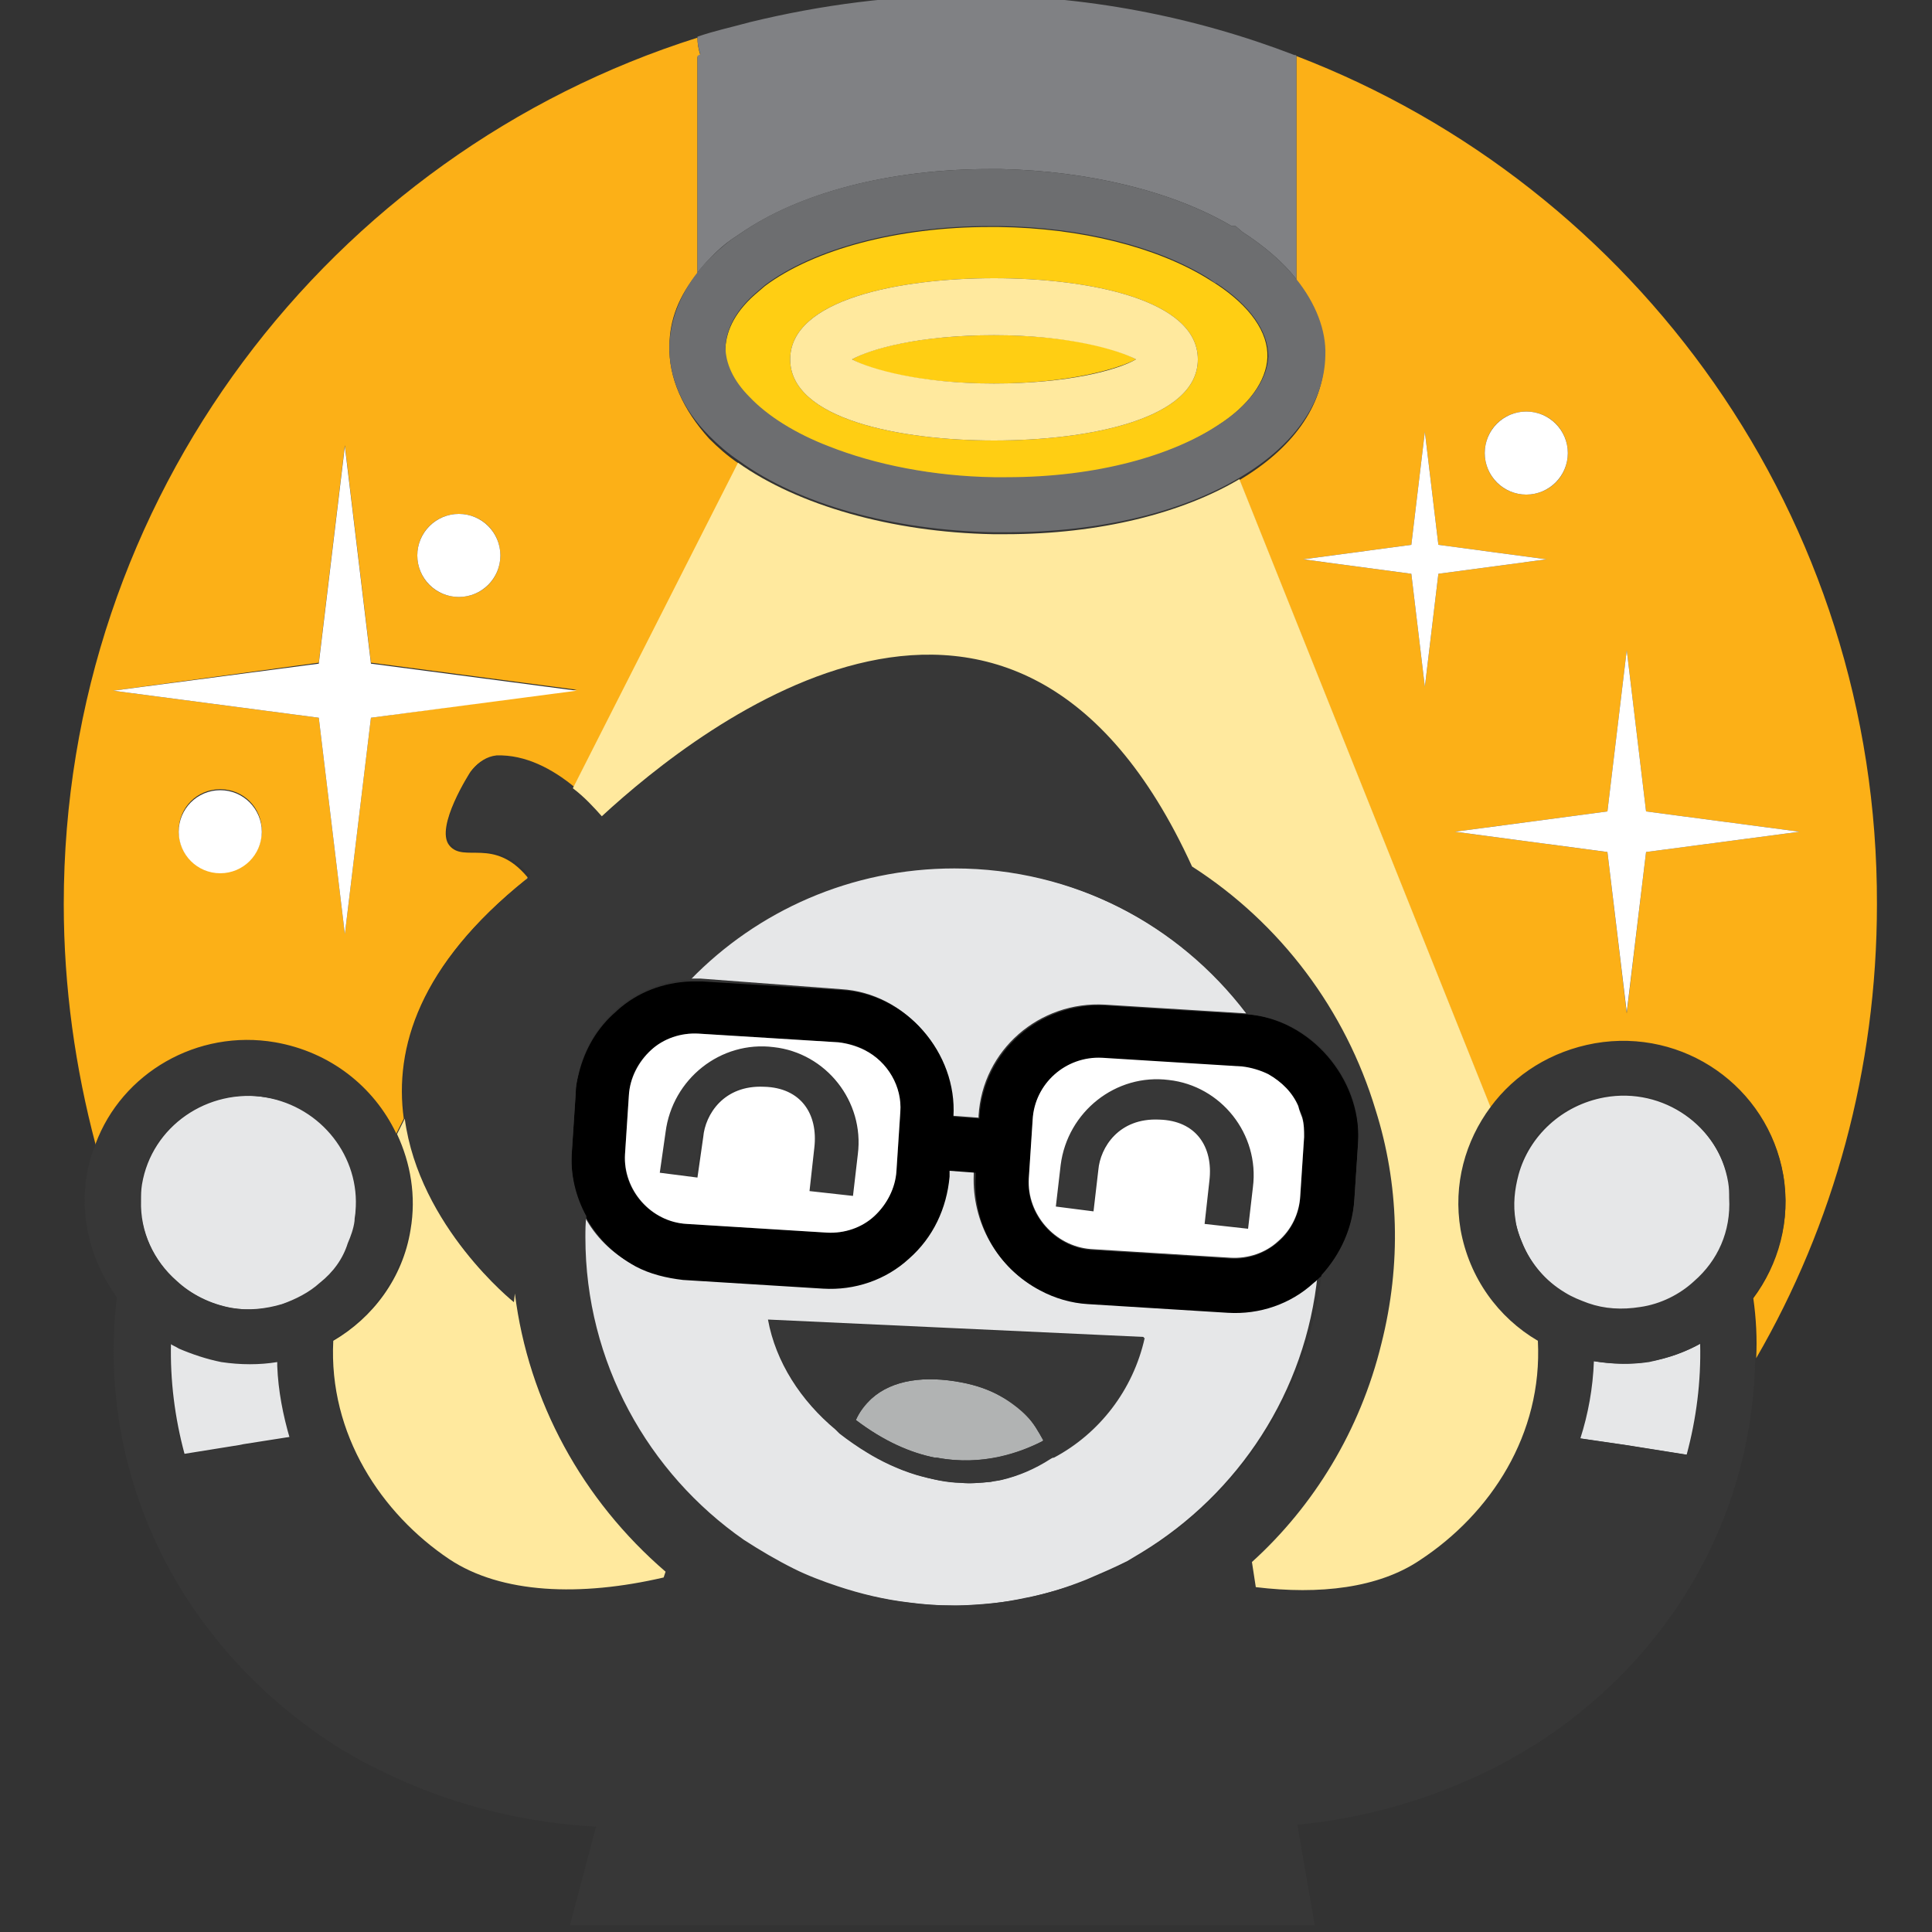 <?xml version="1.0" encoding="utf-8"?>
<!-- Generator: Adobe Illustrator 21.0.0, SVG Export Plug-In . SVG Version: 6.00 Build 0)  -->
<svg version="1.1" id="Layer_1" xmlns="http://www.w3.org/2000/svg" xmlns:xlink="http://www.w3.org/1999/xlink" x="0px" y="0px"
	 viewBox="0 0 200 200" style="enable-background:new 0 0 200 200;" xml:space="preserve">
<rect x="0" y="0" width="200" height="200" fill="#333333" stroke="none"/>
<style type="text/css">
	.st0{fill:#FCB017;}
	.st1{fill:#E6E7E8;}
	.st2{fill:#B1B3B3;}
	.st3{fill:#373737;}
	.st4{fill:#808184;}
	.st5{fill:#FFCE13;}
	.st6{fill:#6D6E70;}
	.st7{fill:#FFE99E;}
	.st8{fill:#FFFFFF;}
</style>
<g>
	<path class="st0" d="M134.2,5.8v23.2c2,2.5,3,5.2,2.9,8.1c-0.1,5-3.4,9.4-8.8,12.6l26,65c2.5-3.4,6.3-5.8,10.8-6.6
		c9.2-1.6,17.9,4.5,19.5,13.6c0.8,4.7-0.5,9.2-3.1,12.7c0.3,2.1,0.4,4.2,0.3,6.2c8-13.8,12.5-29.9,12.5-47
		C194.4,53.5,169.4,19.3,134.2,5.8L134.2,5.8z M158,42.6c2.4,0,4.3,1.9,4.3,4.3s-1.9,4.3-4.3,4.3s-4.3-1.9-4.3-4.3
		S155.6,42.6,158,42.6z M147.5,71.1l-1.4-11.7l-11.2-1.5l11.2-1.5l1.4-11.7l1.4,11.7l11.2,1.5l-11.2,1.5L147.5,71.1z M170.4,88.2
		l-2,16.7l-2-16.7l-15.8-2.1l15.8-2.1l2-16.7l2,16.7l15.9,2.1L170.4,88.2z M69.3,35.8c0-2.7,1-5.2,2.9-7.5V5.9
		c0.1-0.1,0.2-0.2,0.3-0.2c-0.2-0.6-0.3-1.2-0.3-1.8C34.2,15.9,6.6,51.5,6.6,93.6c0,8.6,1.2,17,3.3,24.9
		c2.8-7.3,10.5-11.9,18.6-10.5c5.7,1,10.2,4.6,12.5,9.4l0.8-1.6c-1-7.3,1.6-15.9,12.6-24.7l0.2-0.3c-3.5-4.2-6.6-1.4-8.1-3.3
		c-1.5-1.9,2.2-7.6,2.2-7.6c0.6-0.8,1.5-1.5,2.5-1.5c2.9-0.2,5.8,1.4,8.1,3.3l17.2-33.7c-1.2-0.8-2.2-1.7-3.1-2.6
		C70.7,42.4,69.2,39.1,69.3,35.8z M47.5,53.2c2.4,0,4.3,1.9,4.3,4.3s-1.9,4.3-4.3,4.3s-4.3-1.9-4.3-4.3S45.1,53.2,47.5,53.2z
		 M22.8,90.3c-2.4,0-4.3-1.9-4.3-4.3s1.9-4.3,4.3-4.3s4.3,1.9,4.3,4.3S25.2,90.3,22.8,90.3z M38.4,74.3l-2.7,22.4L33,74.3l-21.3-2.8
		L33,68.6l2.7-22.5l2.7,22.5l21.3,2.8L38.4,74.3z"/>
</g>
<g>
	<path class="st1" d="M28.8,140.9c-1.9,0.3-3.8,0.4-5.8,0c-1.6-0.3-3.1-0.8-4.4-1.4c-0.3-0.1-0.6-0.3-0.9-0.5
		c-0.1,3.9,0.4,7.8,1.4,11.5l5.6-0.9l0.5-0.1l5.1-0.8c-0.8-2.4-1.2-4.9-1.3-7.5C28.8,141.2,28.8,141,28.8,140.9L28.8,140.9z
		 M27.6,113.6c-6.1-1-11.9,3-12.9,9c-0.1,0.6-0.1,1.1-0.1,1.7c-0.1,3.2,1.3,6.2,3.7,8.3c1.5,1.4,3.5,2.4,5.7,2.8
		c1.8,0.3,3.6,0.2,5.3-0.4c1.5-0.5,2.8-1.2,3.9-2.2c1.3-1.1,2.4-2.5,3-4.2c0.3-0.7,0.5-1.5,0.7-2.3c0-0.3,0.1-0.6,0.1-1
		C37.4,119.7,33.4,114.5,27.6,113.6L27.6,113.6z M164.9,140.9c-0.1,2.8-0.6,5.5-1.4,8l4.8,0.7l6.3,1c1-3.7,1.5-7.6,1.4-11.5
		c-1.6,0.9-3.4,1.5-5.3,1.9C168.7,141.3,166.7,141.2,164.9,140.9z M179,122.6c-1-6-6.8-10.1-12.9-9c-4.4,0.8-7.8,4-8.9,8
		c-0.4,1.5-0.6,3.1-0.3,4.8c0.1,0.8,0.4,1.6,0.7,2.3c0.9,2.2,2.5,4,4.5,5.3c0.7,0.4,1.5,0.8,2.4,1.1c1.7,0.5,3.5,0.7,5.4,0.4
		c2.2-0.4,4.1-1.4,5.6-2.7c2.4-2.1,3.8-5.2,3.7-8.4C179.1,123.7,179.1,123.1,179,122.6L179,122.6z M126.9,135.7l-14.5-0.9
		c-1.7-0.1-3.3-0.5-4.9-1.4c-4.3-2.2-6.9-6.9-6.7-11.8l0-0.4l-2.7-0.2l0,0.6c-0.2,3.3-1.7,6.3-4.2,8.5s-5.7,3.2-8.9,3.1l-14.5-0.9
		c-1.7-0.1-3.3-0.6-4.9-1.4c-2.2-1.1-4-2.9-5.1-5c0,0.7-0.1,1.5-0.1,2.2c0,13,6.5,24.5,16.4,31.3c1.6,1.1,3.4,2.1,5.2,3
		c1.4,0.7,3,1.3,4.5,1.8c2.4,0.8,4.9,1.4,7.5,1.7c1.5,0.2,3,0.3,4.5,0.3l0.6,0c2.4,0,4.8-0.3,7.1-0.8c2.2-0.4,4.3-1.1,6.3-1.9
		c1.4-0.6,2.8-1.2,4.2-1.9l0,0c0.5-0.3,1-0.6,1.5-0.9c10-6.1,17-16.6,18.2-28.8c-0.2,0.3-0.5,0.5-0.8,0.7
		C133.4,134.8,130.2,135.9,126.9,135.7L126.9,135.7z M109,150.8L109,150.8l-0.3,0.2h0c-1.7,1.1-3.4,1.8-5.1,2.2
		c-0.4,0.1-0.7,0.1-1.1,0.2c-1,0.1-2.1,0.2-3.1,0.1c-1.6-0.1-3.1-0.4-4.5-0.8c-2-0.6-3.8-1.5-5.1-2.3c-1-0.6-2-1.3-2.9-2l-0.4-0.4
		c-3.6-3-6.2-7-7-11.4l38.9,1.8C117.2,143.7,113.7,148.2,109,150.8L109,150.8z M87.1,102.4c6.6,0.4,11.9,6.5,11.5,13.1l2.7,0.2
		l0-0.2c0.4-6.8,6.3-11.9,13.1-11.5l14.5,0.9l0.1,0c-7-9.2-18-15.1-30.4-15.1c-10.7,0-20.4,4.4-27.3,11.5c0.4,0,0.8,0,1.2,0
		L87.1,102.4z"/>
</g>
<g>
	<path class="st2" d="M108.8,150.9L108.8,150.9L108.8,150.9z M87.9,149l0.3,0.2L87.9,149L87.9,149z M103.7,144.6
		c-1.2-0.7-2.6-1.2-4.2-1.5c-3.7-0.7-7.1-0.3-9.3,1.7c-0.7,0.6-1.2,1.3-1.6,2.2c2.9,2.2,5.6,3.4,8.2,3.9l0.2,0
		c4.8,0.9,8.7-0.6,10.9-1.7l0.1-0.1c-0.5-0.9-1-1.8-1.7-2.5C105.6,145.8,104.7,145.1,103.7,144.6L103.7,144.6z"/>
</g>
<path d="M129.1,105l-0.1,0l-14.5-0.9c-6.8-0.4-12.7,4.7-13.1,11.5l0,0.2l-2.7-0.2c0.4-6.6-4.9-12.7-11.5-13.1l-14.5-0.9
	c-0.4,0-0.8,0-1.2,0c-2.8,0.1-5.5,1.1-7.6,3l-0.1,0.1c-2,1.7-3.3,4-3.9,6.5c-0.2,0.7-0.3,1.3-0.3,2l-0.4,6.1
	c-0.2,2.4,0.4,4.8,1.5,6.8c1.2,2.1,2.9,3.8,5.1,5c1.5,0.8,3.2,1.2,4.9,1.4l14.5,0.9c3.3,0.2,6.5-0.9,8.9-3.1
	c2.5-2.2,3.9-5.2,4.2-8.5l0-0.6l2.7,0.2l0,0.4c-0.3,4.9,2.3,9.5,6.7,11.8c1.5,0.8,3.2,1.3,4.9,1.4l14.5,0.9c3.3,0.2,6.5-0.9,8.9-3.1
	c0.3-0.2,0.5-0.5,0.8-0.7c2-2.1,3.2-4.8,3.4-7.8l0.4-6.1C140.9,111.6,135.6,105.5,129.1,105L129.1,105z M90.5,125.9
	c-1.3,1.2-3.1,1.8-4.9,1.7l-14.5-0.9c-3.8-0.2-6.7-3.6-6.4-7.2l0.4-6.1c0.1-1.8,0.9-3.5,2.3-4.7c1.3-1.2,3.1-1.8,4.9-1.7l14.5,0.9
	c0.9,0.1,1.9,0.3,2.7,0.8c2.4,1.3,3.9,3.8,3.7,6.5l-0.4,6.1C92.6,123,91.8,124.7,90.5,125.9z M135,117.8l-0.4,6.1
	c-0.1,1.8-0.9,3.5-2.3,4.7c-1.4,1.2-3.1,1.8-4.9,1.7l-14.5-0.9c-3.7-0.3-6.7-3.7-6.4-7.3l0.4-6.1c0.2-3.8,3.5-6.7,7.2-6.4l14.5,0.9
	c0.9,0.1,1.9,0.3,2.7,0.8c1.4,0.7,2.4,1.9,3.1,3.3c0.2,0.4,0.4,0.8,0.5,1.3C135,116.5,135,117.2,135,117.8L135,117.8z"/>
<g>
	<path class="st3" d="M184.6,121.6c-1.6-9.1-10.3-15.2-19.5-13.6c-4.5,0.8-8.3,3.2-10.8,6.6c-2.6,3.5-3.9,8.1-3.1,12.7
		c0.9,5,3.9,9.1,8,11.5c0.5,9.7-5,17.9-12,22.6c-4.3,2.8-10.4,3.6-17,2.8l-0.4-2.6c6.4-5.9,11.1-13.6,13.4-22.6
		c2.1-8.3,1.7-16.6-0.6-24.2c-3.1-10.3-9.8-19.3-19-25.2c-18.3-40-50.7-14.8-61.1-5.2c-0.8-0.9-1.9-2-3-2.9
		c-2.3-1.9-5.1-3.4-8.1-3.3c-1,0.1-1.9,0.7-2.5,1.5c0,0-3.8,5.7-2.2,7.6c1.5,2,4.5-0.9,8.1,3.3l0.1,0.1L54.5,91
		c-11,8.8-13.6,17.5-12.6,24.7c1.5,11.2,11.3,19,11.3,19l0.1-0.9c1.5,11.2,7,21.5,15.5,28.8l-0.2,0.6c-8.6,2-16.8,1.7-22.2-1.9
		c-7-4.7-12.5-12.9-12-22.6c4.1-2.4,7.1-6.5,8-11.5c0.6-3.5,0-6.9-1.4-9.9c-2.3-4.8-6.8-8.4-12.5-9.4c-8.1-1.4-15.9,3.2-18.6,10.5
		c-0.4,1-0.7,2-0.9,3.1c-0.8,4.7,0.5,9.2,3.1,12.8c-2.1,17.6,5.8,35.1,21.7,45.8c2.2,1.5,4.7,2.8,7.1,3.9c6.5,3,13.6,4.7,20.8,5.1
		l-2.7,10.2h77.1l-1.8-10.4c6.3-0.6,12.6-2.3,18.3-4.9c2.5-1.1,4.9-2.5,7.1-3.9c14.1-9.4,21.8-24.1,22-39.6c0-2.1-0.1-4.1-0.3-6.2
		C184.1,130.8,185.4,126.3,184.6,121.6z M25.1,149.6l-0.5,0.1l-5.6,0.9c-1-3.7-1.5-7.6-1.4-11.5c0.3,0.2,0.6,0.3,0.9,0.5
		c1.4,0.6,2.9,1.1,4.4,1.4c2,0.3,4,0.3,5.8,0l0,0.4c0.1,2.6,0.6,5.1,1.3,7.5L25.1,149.6L25.1,149.6z M33.1,132.8
		c-1.1,1-2.5,1.7-3.9,2.2c-1.7,0.5-3.5,0.7-5.3,0.4c-2.2-0.4-4.1-1.4-5.7-2.8c-2.3-2.1-3.7-5.1-3.7-8.3c0-0.6,0-1.1,0.1-1.7
		c1-6,6.8-10.1,12.9-9c5.8,1,9.8,6.2,9.3,11.8c0,0.3-0.1,0.6-0.1,1c-0.1,0.8-0.4,1.6-0.7,2.3C35.5,130.3,34.5,131.7,33.1,132.8z
		 M118.4,160.7c-0.5,0.3-1,0.6-1.5,0.9l0,0c-1.3,0.7-2.7,1.4-4.2,1.9c-2,0.8-4.2,1.4-6.3,1.9c-2.3,0.5-4.7,0.7-7.1,0.8l-0.6,0
		c-1.5,0-3-0.1-4.5-0.3c-2.6-0.3-5.1-0.9-7.5-1.7c-1.5-0.5-3.1-1.1-4.5-1.8c-1.8-0.9-3.5-1.9-5.2-3c-9.9-6.9-16.4-18.4-16.4-31.3
		c0-0.7,0-1.5,0.1-2.2c-1.1-2-1.7-4.4-1.5-6.8l0.4-6.1c0-0.7,0.2-1.3,0.3-2c0.6-2.5,1.9-4.8,3.9-6.5l0.1-0.1c2.1-1.8,4.8-2.9,7.6-3
		c6.9-7.1,16.6-11.5,27.3-11.5c12.4,0,23.4,5.9,30.4,15.1c6.6,0.5,11.8,6.6,11.4,13.1l-0.4,6.1c-0.2,2.9-1.4,5.6-3.4,7.8
		C135.4,144.1,128.4,154.6,118.4,160.7L118.4,160.7z M174.7,150.6l-6.3-1l-4.8-0.7c0.8-2.5,1.3-5.2,1.4-8v0c1.9,0.3,3.9,0.4,5.9,0
		c1.9-0.3,3.7-1,5.3-1.9C176.1,143,175.7,146.8,174.7,150.6z M175.4,132.6c-1.5,1.4-3.5,2.4-5.6,2.7c-1.9,0.3-3.7,0.2-5.4-0.4
		c-0.8-0.3-1.6-0.6-2.4-1.1c-2-1.2-3.6-3-4.5-5.3c-0.3-0.7-0.5-1.5-0.7-2.3c-0.3-1.7-0.2-3.3,0.3-4.8c1.1-4,4.5-7.2,8.9-8
		c6.1-1,11.9,3,12.9,9c0.1,0.6,0.1,1.1,0.1,1.6C179.2,127.5,177.8,130.5,175.4,132.6L175.4,132.6z M86.6,148l0.4,0.4
		c0.9,0.7,1.9,1.4,2.9,2c1.3,0.8,3.1,1.7,5.1,2.3c1.4,0.4,2.9,0.8,4.5,0.8c1,0.1,2,0,3.1-0.1c0.4-0.1,0.7-0.1,1.1-0.2
		c1.7-0.4,3.4-1.1,5.1-2.2l0,0l0.2-0.1l0.1,0c4.7-2.5,8.2-7,9.4-12.4l-38.9-1.8C80.4,141,83,145,86.6,148L86.6,148z M90.2,144.8
		c2.2-2,5.6-2.4,9.3-1.7c1.6,0.3,3,0.8,4.2,1.5c1,0.6,1.9,1.3,2.6,2c0.7,0.7,1.2,1.6,1.7,2.5l-0.1,0.1c-2.3,1.2-6.2,2.6-10.9,1.7
		l-0.2,0c-2.5-0.5-5.3-1.7-8.2-3.9C89,146.1,89.6,145.4,90.2,144.8L90.2,144.8z M87.9,149l0.3,0.3L87.9,149L87.9,149z M84.2,118.8
		l-0.5,4.5l4.5,0.5l0.5-4.3c0.6-5.5-3.3-10.5-8.8-11.2s-10.5,3.3-11.2,8.8l-0.6,4.2l3.9,0.5l0.6-4.2c0.2-2.3,2.2-5.5,6.3-5.2
		C82.8,112.7,84.6,115.3,84.2,118.8z M120.9,111.7c-5.5-0.7-10.5,3.3-11.2,8.8l-0.5,4.3l3.9,0.5l0.5-4.3c0.2-2.3,2.2-5.5,6.3-5.2
		c3.8,0.2,5.6,2.8,5.2,6.3l-0.5,4.5l4.5,0.5l0.5-4.3C130.3,117.3,126.4,112.3,120.9,111.7z"/>
</g>
<path class="st4" d="M134,5.7c-10.4-4-21.7-6.2-33.5-6.2c-7.9,0-15.5,1-22.9,2.8c-1.8,0.5-3.7,0.9-5.4,1.5c0,0.7,0.1,1.2,0.3,1.8
	c-0.1,0.1-0.2,0.1-0.3,0.2v22.4c1-1.2,2.1-2.4,3.5-3.4l0.9-0.6c6.2-4.3,15.6-6.7,25.9-6.7h1.1c9.1,0.2,17.8,2.3,23.9,5.9h0.4
	l0.7,0.6c2.3,1.5,4.2,3.1,5.6,4.9V5.8C134.2,5.7,134.1,5.7,134,5.7z"/>
<g>
	<path class="st5" d="M117.6,37.2c-1.9-1.1-6.9-2.5-14.7-2.5s-12.8,1.4-14.7,2.5c1.9,1.1,6.9,2.5,14.7,2.5
		C110.6,39.7,115.7,38.2,117.6,37.2z M125.9,29.4L125.9,29.4l-0.8-0.5c-5.3-3.3-13.2-5.3-21.7-5.4h-1c-9.4,0-18.1,2.3-23.2,6.1
		l-0.7,0.6c-2.3,1.9-3.3,3.9-3.4,5.8c-0.1,1.8,0.8,3.5,2.5,5.2c1.9,2,4.8,3.7,8.2,5.1c4.8,1.9,10.8,3,17.1,3.2h1.2
		c9.5,0,17.2-2.3,21.9-5.4c3.3-2.1,5.1-4.7,5.2-7.1C131.3,34.4,129.4,31.7,125.9,29.4z M81.8,37.2c0-6.2,11.3-8.4,21.1-8.4
		s21.1,2.2,21.1,8.4s-11.3,8.4-21.1,8.4C93.2,45.6,81.8,43.4,81.8,37.2z"/>
</g>
<path class="st6" d="M134.2,28.9c-1.4-1.8-3.3-3.4-5.6-4.9l-0.7-0.6h-0.4c-6.1-3.6-14.8-5.7-23.9-5.9h-1.1
	c-10.3,0-19.8,2.4-25.9,6.7l-0.9,0.6c-1.4,1.1-2.6,2.2-3.5,3.4c-1.8,2.3-2.8,4.9-2.9,7.5c-0.1,3.3,1.3,6.6,4.1,9.4
	c0.9,0.9,1.9,1.8,3.1,2.6c6.2,4.5,15.9,7.2,26.4,7.4h1.3c9.7,0,18.2-2.1,24.2-5.7c5.4-3.2,8.7-7.6,8.8-12.6
	C137.3,34.2,136.2,31.4,134.2,28.9z M102.9,49.4c-6.3-0.1-12.3-1.3-17.1-3.2c-3.4-1.3-6.3-3.1-8.2-5.1c-1.7-1.7-2.5-3.5-2.5-5.2
	c0.1-1.9,1.1-3.9,3.4-5.8l0.7-0.6c5.1-3.8,13.8-6.1,23.2-6.1h1c8.5,0.1,16.4,2.1,21.7,5.4l0.7,0.5h0.1c3.5,2.3,5.4,5,5.4,7.6
	c-0.1,2.4-1.9,5-5.2,7.1c-4.7,3.1-12.4,5.4-21.9,5.4H102.9z"/>
<g>
	<path class="st7" d="M159.2,138.8c-4.1-2.4-7.1-6.5-8-11.5c-0.8-4.7,0.5-9.2,3.1-12.7l-26-65c-5.9,3.5-14.4,5.7-24.2,5.7h-1.3
		c-10.5-0.2-20.2-3-26.4-7.4L59.3,81.6c1.2,0.9,2.2,2,3,2.9c10.4-9.6,42.8-34.9,61.1,5.2c9.2,5.9,15.9,14.9,19,25.2
		c2.4,7.6,2.7,15.9,0.6,24.2c-2.2,9-7,16.8-13.4,22.6l0.4,2.6c6.6,0.8,12.7,0.1,17-2.8C154.3,156.7,159.7,148.5,159.2,138.8
		L159.2,138.8z M53.3,133.9l-0.1,0.9c0,0-9.8-7.8-11.3-19l-0.8,1.6c1.4,3,2,6.4,1.4,9.9c-0.8,5-3.9,9.1-8,11.5
		c-0.5,9.7,5,17.9,12,22.6c5.4,3.6,13.6,3.9,22.2,1.9l0.2-0.6C60.3,155.3,54.7,145.1,53.3,133.9z M54.6,90.8l-0.2,0.3l0.2-0.2
		L54.6,90.8z M102.9,45.6c9.8,0,21.1-2.2,21.1-8.4s-11.3-8.4-21.1-8.4S81.8,31,81.8,37.2S93.2,45.6,102.9,45.6z M102.9,34.7
		c7.7,0,12.8,1.5,14.7,2.5c-1.9,1.1-7,2.5-14.7,2.5c-7.7,0-12.8-1.5-14.7-2.5C90.2,36.1,95.2,34.7,102.9,34.7z"/>
</g>
<g>
	<path class="st8" d="M89.5,108.7c-0.8-0.4-1.8-0.7-2.7-0.8l-14.5-0.9c-1.8-0.1-3.6,0.5-4.9,1.7c-1.3,1.2-2.2,2.9-2.3,4.7l-0.4,6.1
		c-0.2,3.7,2.7,7,6.4,7.2l14.5,0.9c1.8,0.1,3.6-0.5,4.9-1.7c1.3-1.2,2.2-2.9,2.3-4.7l0.4-6.1C93.4,112.5,91.9,109.9,89.5,108.7z
		 M88.8,119.5l-0.5,4.3l-4.5-0.5l0.5-4.5c0.4-3.5-1.4-6.2-5.2-6.3c-4.2-0.2-6.1,2.9-6.3,5.2l-0.6,4.2l-3.9-0.5l0.6-4.2
		c0.7-5.5,5.7-9.5,11.2-8.8C85.5,109,89.5,114,88.8,119.5z M134.4,114.5c-0.6-1.4-1.7-2.5-3.1-3.3c-0.8-0.4-1.8-0.7-2.7-0.8
		l-14.5-0.9c-3.8-0.2-7,2.7-7.2,6.4l-0.4,6.1c-0.2,3.7,2.7,7,6.4,7.3l14.5,0.9c1.8,0.1,3.6-0.5,4.9-1.7c1.4-1.2,2.2-2.9,2.3-4.7
		l0.4-6.1c0-0.7,0-1.3-0.2-2C134.7,115.4,134.5,115,134.4,114.5L134.4,114.5z M129.7,122.9l-0.5,4.3l-4.5-0.5l0.5-4.5
		c0.4-3.5-1.4-6.2-5.2-6.3c-4.2-0.2-6.1,2.9-6.3,5.2l-0.5,4.3l-3.9-0.5l0.5-4.3c0.7-5.5,5.7-9.5,11.2-8.8
		C126.4,112.4,130.4,117.4,129.7,122.9L129.7,122.9z M35.7,46.2L33,68.7l-21.3,2.8L33,74.3l2.7,22.4l2.7-22.4l21.3-2.8l-21.3-2.8
		L35.7,46.2z M170.4,84l-2-16.7l-2,16.7l-15.8,2.1l15.8,2.1l2,16.6l2-16.6l15.9-2.1L170.4,84z M148.9,56.4l-1.4-11.7l-1.4,11.7
		l-11.2,1.5l11.2,1.5l1.4,11.7l1.4-11.7l11.2-1.5L148.9,56.4z"/>
	<circle class="st8" cx="47.5" cy="57.5" r="4.3"/>
	<circle class="st8" cx="158" cy="46.9" r="4.3"/>
	<circle class="st8" cx="22.8" cy="86.1" r="4.3"/>
</g>
</svg>
